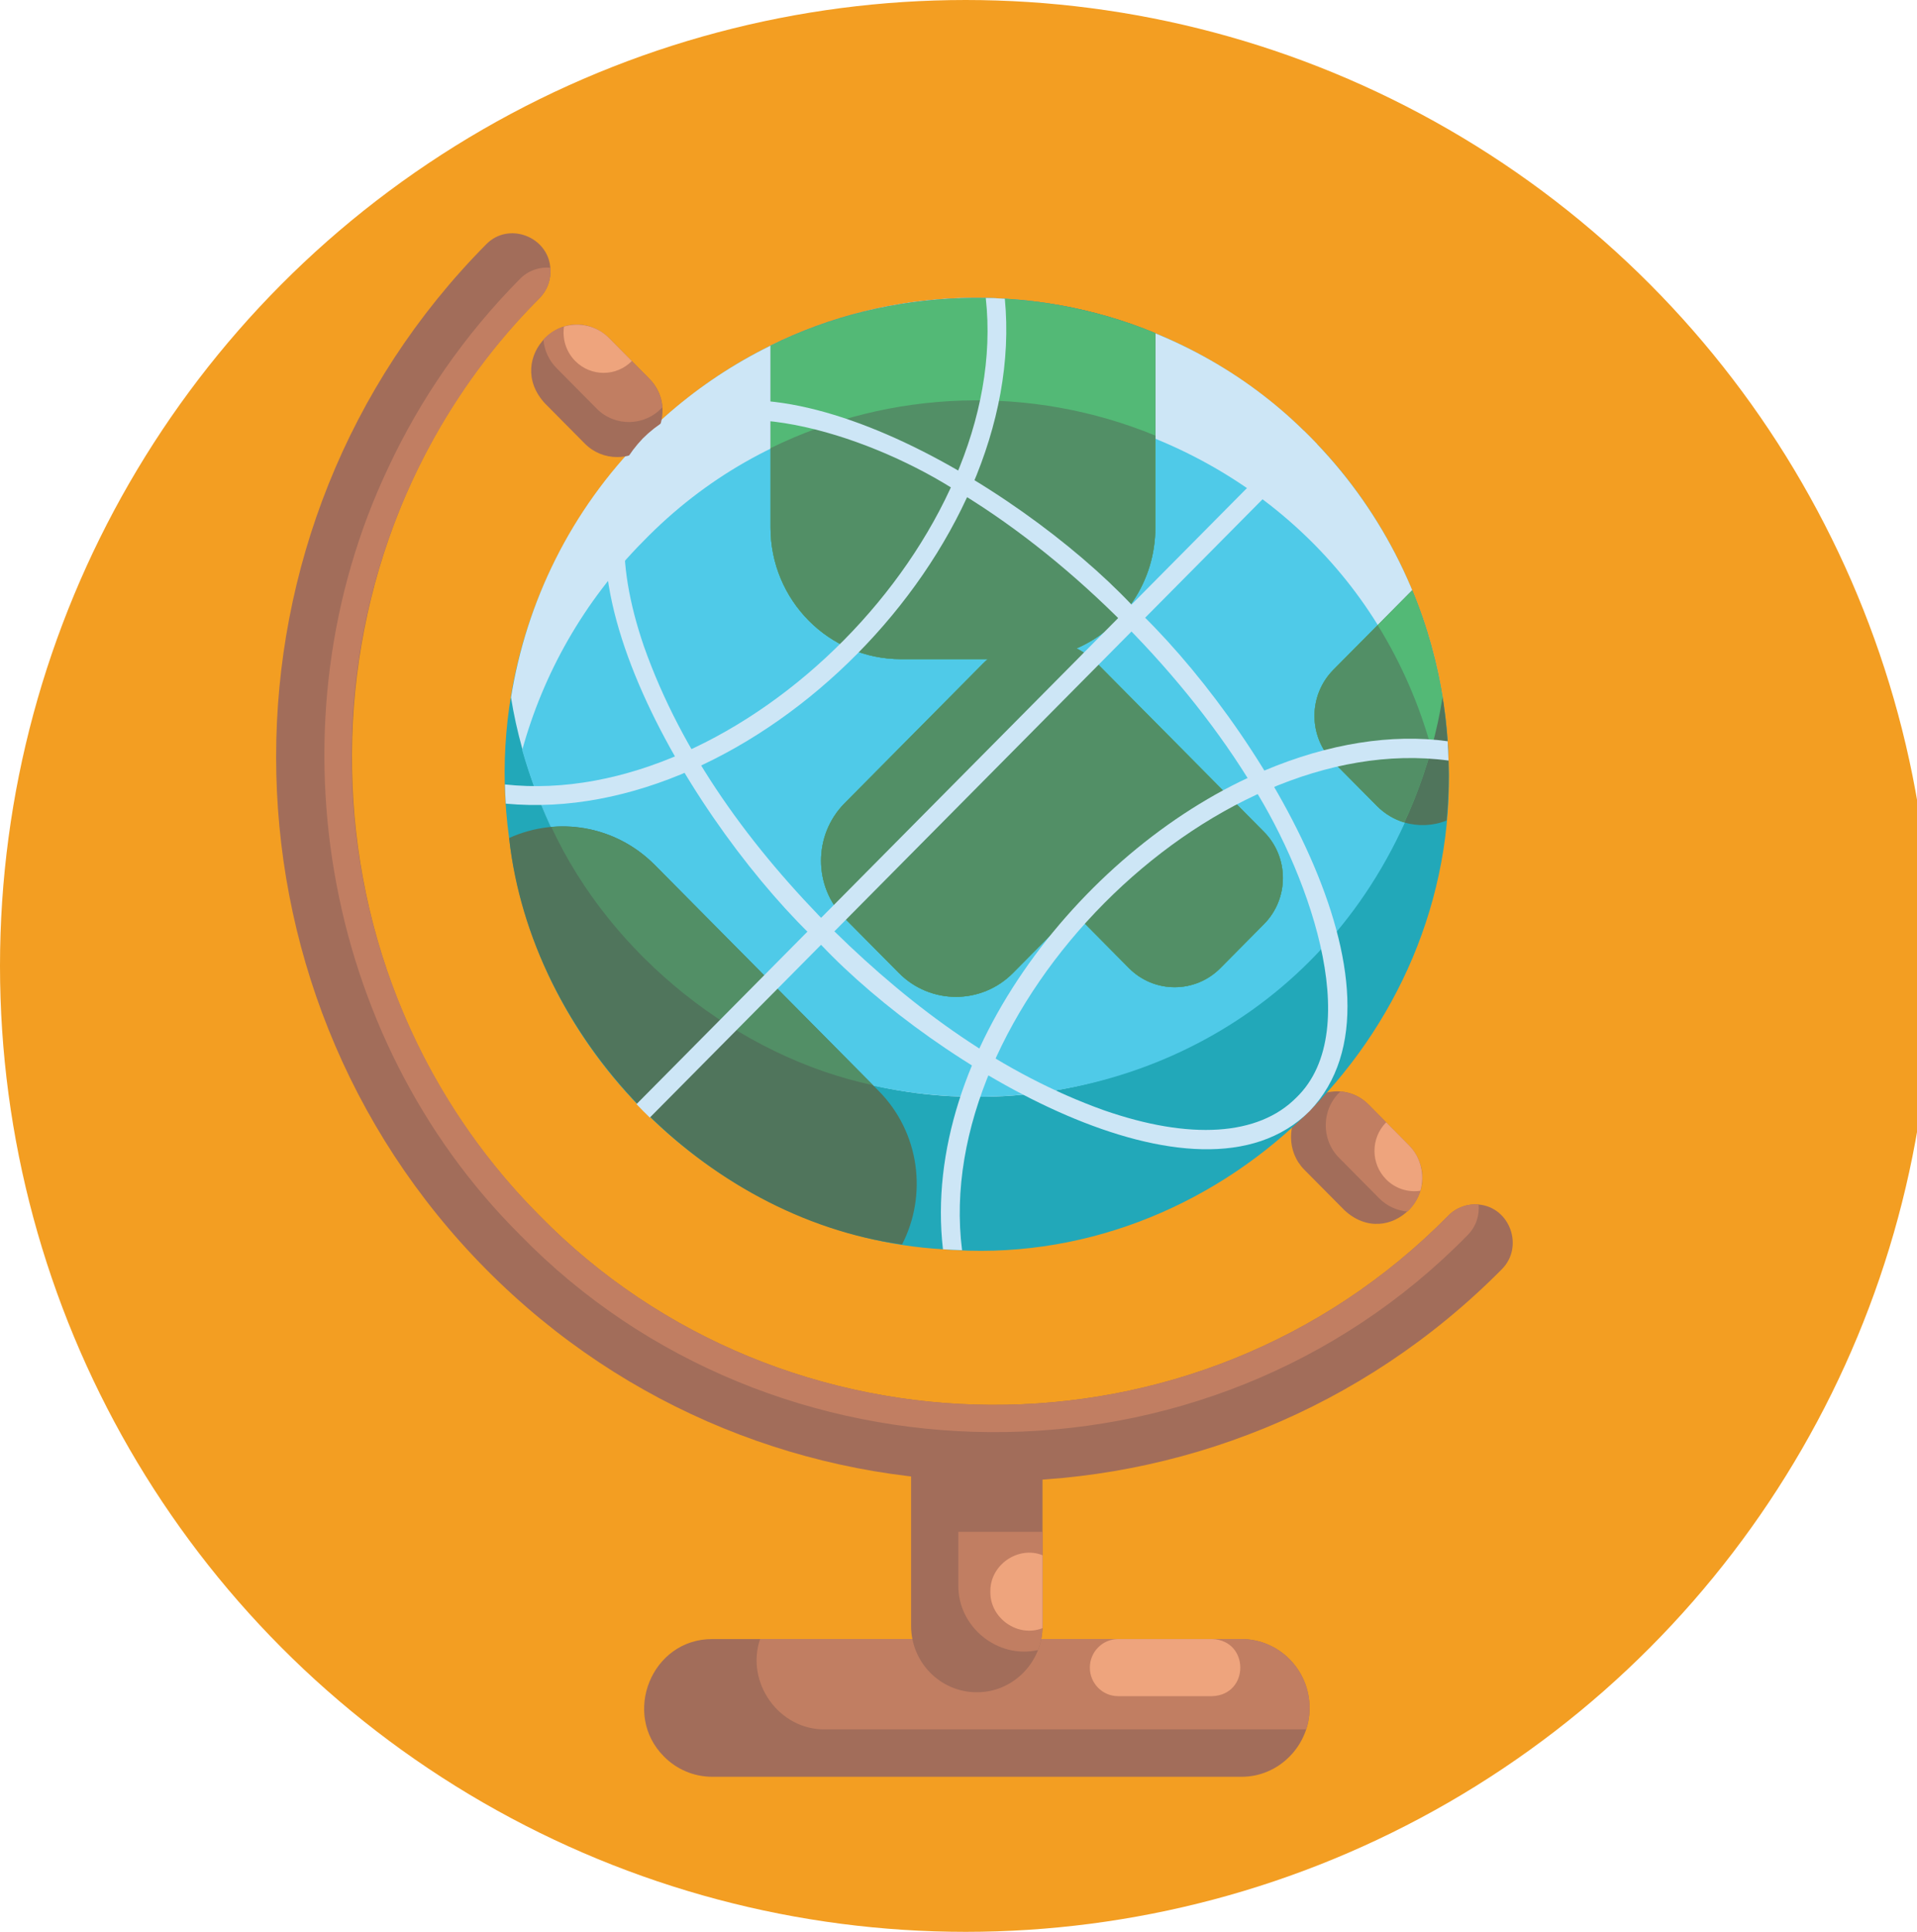<?xml version="1.0" encoding="UTF-8"?>
<svg width="133px" height="134px" viewBox="0 0 133 134" version="1.1" xmlns="http://www.w3.org/2000/svg" xmlns:xlink="http://www.w3.org/1999/xlink">
    <title>subjects/geography</title>
    <g id="subjects/geography" stroke="none" stroke-width="1" fill="none" fill-rule="evenodd">
        <g id="geography" fill-rule="nonzero">
            <circle id="Oval" fill="#F39E22" cx="67" cy="67" r="67"></circle>
            <g id="Group" transform="translate(19, 16)">
                <g transform="translate(70.384, 59.663)" id="Path">
                    <path d="M3.893,8.283 L1.113,5.478 C0.495,4.855 0.187,4.04 0.187,3.224 C0.168,0.419 3.607,-1.04 5.582,0.969 C5.582,0.969 8.362,3.774 8.362,3.774 C11.208,6.883 6.982,11.155 3.893,8.283 L3.893,8.283 Z" fill="#A26D5A"></path>
                    <path d="M6.3,7.453 L3.519,4.646 C2.25,3.373 2.293,1.265 3.615,0.046 C4.333,0.107 5.032,0.414 5.582,0.969 L8.363,3.774 C9.644,5.059 9.577,7.179 8.269,8.374 C7.55,8.315 6.849,8.006 6.3,7.453 L6.3,7.453 Z" fill="#C17E62"></path>
                    <path d="M6.788,6.145 C5.705,5.052 5.705,3.278 6.788,2.185 L8.363,3.774 C9.21,4.629 9.476,5.85 9.161,6.933 C8.321,7.059 7.434,6.797 6.788,6.145 L6.788,6.145 Z" fill="#EEA47D"></path>
                </g>
                <g id="Earth_1_" transform="translate(15.961, 4.488)">
                    <path d="M55.963,9.85 C61.84,15.729 65.341,23.92 65.537,32.267 C66.323,51.557 49.417,67.777 30.46,66.165 C15.368,65.309 2.137,52.773 0.36,37.639 C-2.363,17.828 13.231,-0.154 33.269,0.176 C41.715,0.266 50.008,3.791 55.963,9.85 Z" id="Path" fill="#22A8B9"></path>
                    <path d="M55.964,9.85 C60.674,14.581 63.896,20.783 65.042,27.388 C65.09,27.644 65.16,27.905 65.077,28.159 C64.98,28.708 64.881,29.265 64.754,29.804 C64.36,31.618 63.793,33.39 63.104,35.109 C58.17,47.391 45.95,55.674 32.807,55.589 C19.859,55.664 7.808,47.647 2.733,35.636 L2.735,35.634 C2.485,35.064 2.264,34.478 2.05,33.894 C1.758,33.086 1.498,32.265 1.268,31.435 C1.27,31.434 1.268,31.432 1.27,31.43 C0.946,30.263 0.681,29.082 0.492,27.887 C1.554,21.282 4.607,14.943 9.654,9.85 C13.549,5.91 18.444,2.981 23.751,1.46 C35.004,-1.884 47.725,1.399 55.964,9.85 L55.964,9.85 Z" id="Path" fill="#CDE6F6"></path>
                    <path d="M9.656,17.068 C5.524,21.237 2.729,26.243 1.267,31.546 C10.505,63.613 55.126,63.595 64.352,31.546 C57.986,7.507 27.03,-0.826 9.656,17.068 Z" id="Path" fill="#4FCAE8"></path>
                    <path d="M45.196,2.619 L45.196,9.727 L45.196,16.108 C45.196,19.864 42.946,23.09 39.73,24.489 C40.245,24.751 40.727,25.1 41.157,25.533 L44.922,29.332 C44.957,29.368 44.989,29.406 45.026,29.436 C45.026,29.436 52.731,37.211 52.731,37.211 C54.483,38.979 54.483,41.846 52.731,43.614 L49.71,46.663 C47.958,48.43 45.116,48.43 43.364,46.663 L39.51,42.774 L35.318,47.004 C33.133,49.209 29.591,49.209 27.406,47.004 L23.641,43.205 C21.456,41.001 21.456,37.428 23.641,35.223 L33.245,25.533 C33.351,25.427 33.46,25.328 33.569,25.232 L27.541,25.232 C22.55,25.232 18.5,21.146 18.498,16.108 C18.495,13.04 18.5,6.589 18.498,3.489 C26.747,-0.599 36.701,-0.911 45.196,2.619 L45.196,2.619 Z" id="Path" fill="#50755C"></path>
                    <path d="M10.466,39.507 L25.993,55.173 C28.853,58.059 29.395,62.395 27.623,65.833 C13.888,63.956 1.875,51.516 0.361,37.64 C3.734,36.112 7.74,36.768 10.466,39.507 L10.466,39.507 Z" id="Path" fill="#50755C"></path>
                    <path d="M63.02,20.45 C65.107,25.469 65.924,31.013 65.401,36.427 C64.467,36.802 63.431,36.847 62.472,36.559 L62.471,36.561 C61.777,36.354 61.122,35.973 60.572,35.419 L57.551,32.37 C55.799,30.603 55.799,27.735 57.551,25.967 L63.02,20.45 Z" id="Path" fill="#50755C"></path>
                    <path d="M3.29,36.87 C2.899,36.054 2.546,35.223 2.23,34.381 C2.55,35.223 2.903,36.054 3.293,36.87 C5.86,36.647 8.502,37.525 10.466,39.507 L25.606,54.783 C16.287,52.814 7.436,45.833 3.29,36.87 L3.29,36.87 Z" id="Path" fill="#528F66"></path>
                    <g id="Group" transform="translate(1.047, 0)" fill="#53B976">
                        <path d="M0.739,33.131 C0.641,32.837 0.546,32.542 0.456,32.245 C0.546,32.542 0.641,32.837 0.739,33.131 Z" id="Path"></path>
                        <path d="M0.456,32.245 C0.425,32.144 0.396,32.043 0.367,31.941 C0.396,32.043 0.425,32.144 0.456,32.245 Z" id="Path"></path>
                        <path d="M0.832,33.404 C0.801,33.313 0.77,33.222 0.739,33.131 C0.77,33.222 0.8,33.313 0.832,33.404 Z" id="Path"></path>
                        <path d="M0.221,31.435 C0.221,31.433 0.222,31.431 0.223,31.429 C0.27,31.6 0.317,31.771 0.367,31.941 C0.317,31.773 0.267,31.604 0.221,31.435 L0.221,31.435 Z" id="Path"></path>
                        <path d="M1.183,34.381 C1.06,34.057 0.944,33.731 0.832,33.404 C0.944,33.731 1.06,34.057 1.183,34.381 Z" id="Path"></path>
                        <path d="M60.863,37.713 C61.057,37.334 61.245,36.948 61.424,36.561 C61.246,36.95 61.06,37.332 60.863,37.713 Z" id="Path"></path>
                        <path d="M61.974,20.45 C62.959,22.826 63.667,25.32 64.077,27.862 C63.889,29.066 63.626,30.253 63.302,31.43 C63.304,31.431 63.302,31.433 63.304,31.435 C62.958,32.697 62.528,33.937 62.04,35.148 C62.033,35.159 62.027,35.172 62.023,35.183 C61.836,35.647 61.636,36.109 61.424,36.561 C60.73,36.354 60.075,35.973 59.526,35.418 L56.504,32.37 C54.752,30.602 54.752,27.735 56.504,25.967 L61.974,20.45 Z" id="Path"></path>
                        <path d="M44.149,2.619 L44.149,9.727 L44.149,16.108 C44.149,19.864 41.899,23.09 38.684,24.489 C39.198,24.751 39.681,25.1 40.11,25.533 L43.875,29.332 C43.91,29.368 43.942,29.406 43.979,29.436 C43.979,29.436 51.685,37.211 51.685,37.211 C53.437,38.979 53.437,41.846 51.685,43.614 L48.664,46.663 C46.912,48.43 44.07,48.43 42.317,46.663 L38.464,42.774 L34.271,47.004 C32.086,49.209 28.545,49.209 26.36,47.004 L22.595,43.205 C20.41,41.001 20.41,37.428 22.595,35.223 L32.199,25.533 C32.304,25.427 32.413,25.328 32.523,25.232 L26.495,25.232 C21.503,25.232 17.453,21.146 17.451,16.108 C17.449,13.04 17.453,6.589 17.451,3.489 C25.7,-0.599 35.654,-0.911 44.149,2.619 L44.149,2.619 Z" id="Path"></path>
                    </g>
                    <path d="M45.196,16.108 C45.196,19.863 42.946,23.089 39.73,24.489 C40.245,24.751 40.727,25.1 41.157,25.533 L44.922,29.332 C44.957,29.367 44.989,29.406 45.026,29.436 C45.026,29.436 52.731,37.211 52.731,37.211 C54.483,38.979 54.483,41.846 52.731,43.614 L49.71,46.662 C47.958,48.43 45.116,48.43 43.364,46.662 L39.51,42.774 L35.318,47.004 C33.133,49.209 29.591,49.209 27.406,47.004 L23.641,43.205 C21.456,41 21.456,37.428 23.641,35.223 L33.245,25.533 C33.351,25.426 33.46,25.327 33.569,25.232 L27.541,25.232 C22.55,25.232 18.5,21.146 18.498,16.108 L18.498,10.597 C26.874,6.488 36.626,6.199 45.196,9.727 L45.196,16.108 Z" id="Path" fill="#528F66"></path>
                    <path d="M60.622,22.869 C62.286,25.566 63.531,28.454 64.35,31.435 C63.868,33.184 63.242,34.905 62.471,36.561 C61.777,36.354 61.122,35.973 60.572,35.419 L57.551,32.37 C55.799,30.603 55.799,27.735 57.551,25.967 L60.622,22.869 Z" id="Path" fill="#528F66"></path>
                </g>
                <g transform="translate(17.792, 6.336)" id="Path">
                    <path d="M1,5.628 L3.78,8.433 C4.398,9.057 5.206,9.368 6.014,9.368 C8.794,9.387 10.241,5.917 8.25,3.924 C8.25,3.924 5.47,1.119 5.47,1.119 C2.388,-1.752 -1.846,2.512 1,5.628 L1,5.628 Z" fill="#A26D5A"></path>
                    <path d="M1.823,3.2 L4.605,6.006 C5.867,7.287 7.956,7.243 9.164,5.909 C9.104,5.185 8.8,4.479 8.25,3.924 L5.469,1.119 C4.196,-0.174 2.095,-0.106 0.91,1.213 C0.969,1.939 1.275,2.646 1.823,3.2 Z" fill="#C17E62"></path>
                    <path d="M3.12,2.708 C4.203,3.8 5.961,3.8 7.044,2.708 L5.47,1.119 C4.622,0.263 3.412,-0.004 2.338,0.313 C2.213,1.161 2.473,2.055 3.12,2.708 L3.12,2.708 Z" fill="#EEA47D"></path>
                </g>
                <g id="Path">
                    <path d="M14.728,72.047 C34.154,91.648 65.764,91.646 85.191,72.045 C86.754,70.485 85.762,67.735 83.585,67.55 C82.836,67.481 82.064,67.733 81.491,68.312 C64.019,86.059 35.341,85.588 18.428,68.314 C0.831,50.735 1.333,21.674 18.428,4.685 C19.001,4.106 19.251,3.327 19.183,2.572 C19.012,0.402 16.275,-0.644 14.728,0.951 C-4.699,20.552 -4.701,52.445 14.728,72.047 Z" fill="#A26D5A"></path>
                    <path d="M17.088,69.665 C34.557,87.596 64.694,88.194 82.83,69.663 C83.404,69.085 83.653,68.306 83.585,67.55 C82.836,67.481 82.064,67.733 81.491,68.312 C64.019,86.059 35.341,85.588 18.428,68.314 C4.139,53.897 1.593,32.053 10.789,14.987 C12.783,11.287 15.329,7.811 18.428,4.685 C19.001,4.106 19.251,3.327 19.183,2.572 C18.433,2.502 17.662,2.755 17.088,3.333 C13.203,7.253 10.151,11.7 7.932,16.451 C-0.395,34.012 3.228,55.876 17.088,69.665 Z" fill="#C17E62"></path>
                </g>
                <g transform="translate(25.642, 97.678)" id="Path">
                    <path d="M46.216,4.79 C46.232,7.362 44.117,9.579 41.482,9.566 L4.775,9.566 C3.47,9.566 2.284,9.032 1.429,8.166 C-1.525,5.224 0.563,0.002 4.775,0.014 L41.482,0.014 C44.097,0.013 46.214,2.153 46.216,4.79 L46.216,4.79 Z" fill="#A26D5A"></path>
                    <path d="M46.216,4.79 C46.216,5.31 46.132,5.809 45.98,6.279 L12.591,6.279 C9.415,6.322 7.067,3.036 8.093,0.014 L41.482,0.014 C44.097,0.013 46.214,2.153 46.216,4.79 L46.216,4.79 Z" fill="#C17E62"></path>
                    <path d="M39.461,3.974 L32.933,3.974 C31.849,3.974 30.971,3.088 30.971,1.994 C30.971,0.901 31.849,0.014 32.933,0.014 L39.461,0.014 C42.057,0.104 42.06,3.883 39.461,3.974 Z" fill="#EEA47D"></path>
                </g>
                <g transform="translate(43.957, 84.214)" id="Path">
                    <path d="M9.372,0.051 L9.372,12.567 C9.387,15.048 7.354,17.179 4.814,17.168 C2.295,17.168 0.254,15.107 0.254,12.567 L0.254,0.051 L9.372,0.051 Z" fill="#A26D5A"></path>
                    <path d="M9.372,6.041 L9.372,12.567 C9.373,13.145 9.262,13.722 9.061,14.238 C6.268,14.876 3.495,12.641 3.53,9.74 L3.53,6.041 L9.372,6.041 Z" fill="#C17E62"></path>
                    <path d="M9.372,7.662 L9.372,12.567 C9.372,12.617 9.372,12.67 9.37,12.72 C7.675,13.397 5.716,12.042 5.754,10.191 C5.716,8.339 7.676,6.985 9.372,7.662 Z" fill="#EEA47D"></path>
                </g>
                <g transform="translate(15.961, 4.488)" fill="#CDE6F6">
                    <path d="M43.541,21.45 C35.639,13.094 17.452,2.16 9.644,9.915 C1.724,18.19 13.432,37.105 22.004,45.047 C29.964,53.464 48.14,64.317 55.898,56.583 C63.798,48.326 52.181,29.469 43.541,21.45 Z M51.598,33.481 C55.599,39.548 59.903,50.902 54.973,55.65 C52.346,58.301 47.6,58.609 41.609,56.518 C34.629,54.013 28.474,49.551 22.928,44.114 C17.14,38.329 12.336,31.776 9.71,24.334 C7.638,18.289 7.942,13.499 10.569,10.848 C14.838,6.267 25.073,9.632 31.006,13.316 C38.892,17.924 46.727,25.682 51.598,33.481 Z" id="Shape"></path>
                    <path d="M52.799,32.945 C40.52,38.068 28.887,52.453 30.46,66.165 C30.904,66.195 31.345,66.218 31.787,66.23 C29.656,49.539 48.985,30.044 65.537,32.267 C65.526,31.819 65.506,31.373 65.474,30.927 C61.595,30.387 57.195,31.093 52.799,32.945 Z" id="Path"></path>
                    <path d="M34.455,0.216 C34.111,0.195 33.774,0.184 33.431,0.18 C35.266,16.708 16.455,35.706 0.071,33.925 C0.083,34.369 0.099,34.812 0.129,35.256 C17.329,36.875 36.423,17.59 34.753,0.232 C34.653,0.225 34.553,0.221 34.455,0.216 L34.455,0.216 Z" id="Path"></path>
                    <path d="M55.963,9.85 C56.118,10.006 56.27,10.163 56.42,10.322 L10.123,57.033 C9.809,56.731 9.498,56.418 9.198,56.1 L55.494,9.389 C55.652,9.54 55.807,9.693 55.963,9.85 Z" id="Path"></path>
                </g>
            </g>
        </g>
    </g>
</svg>